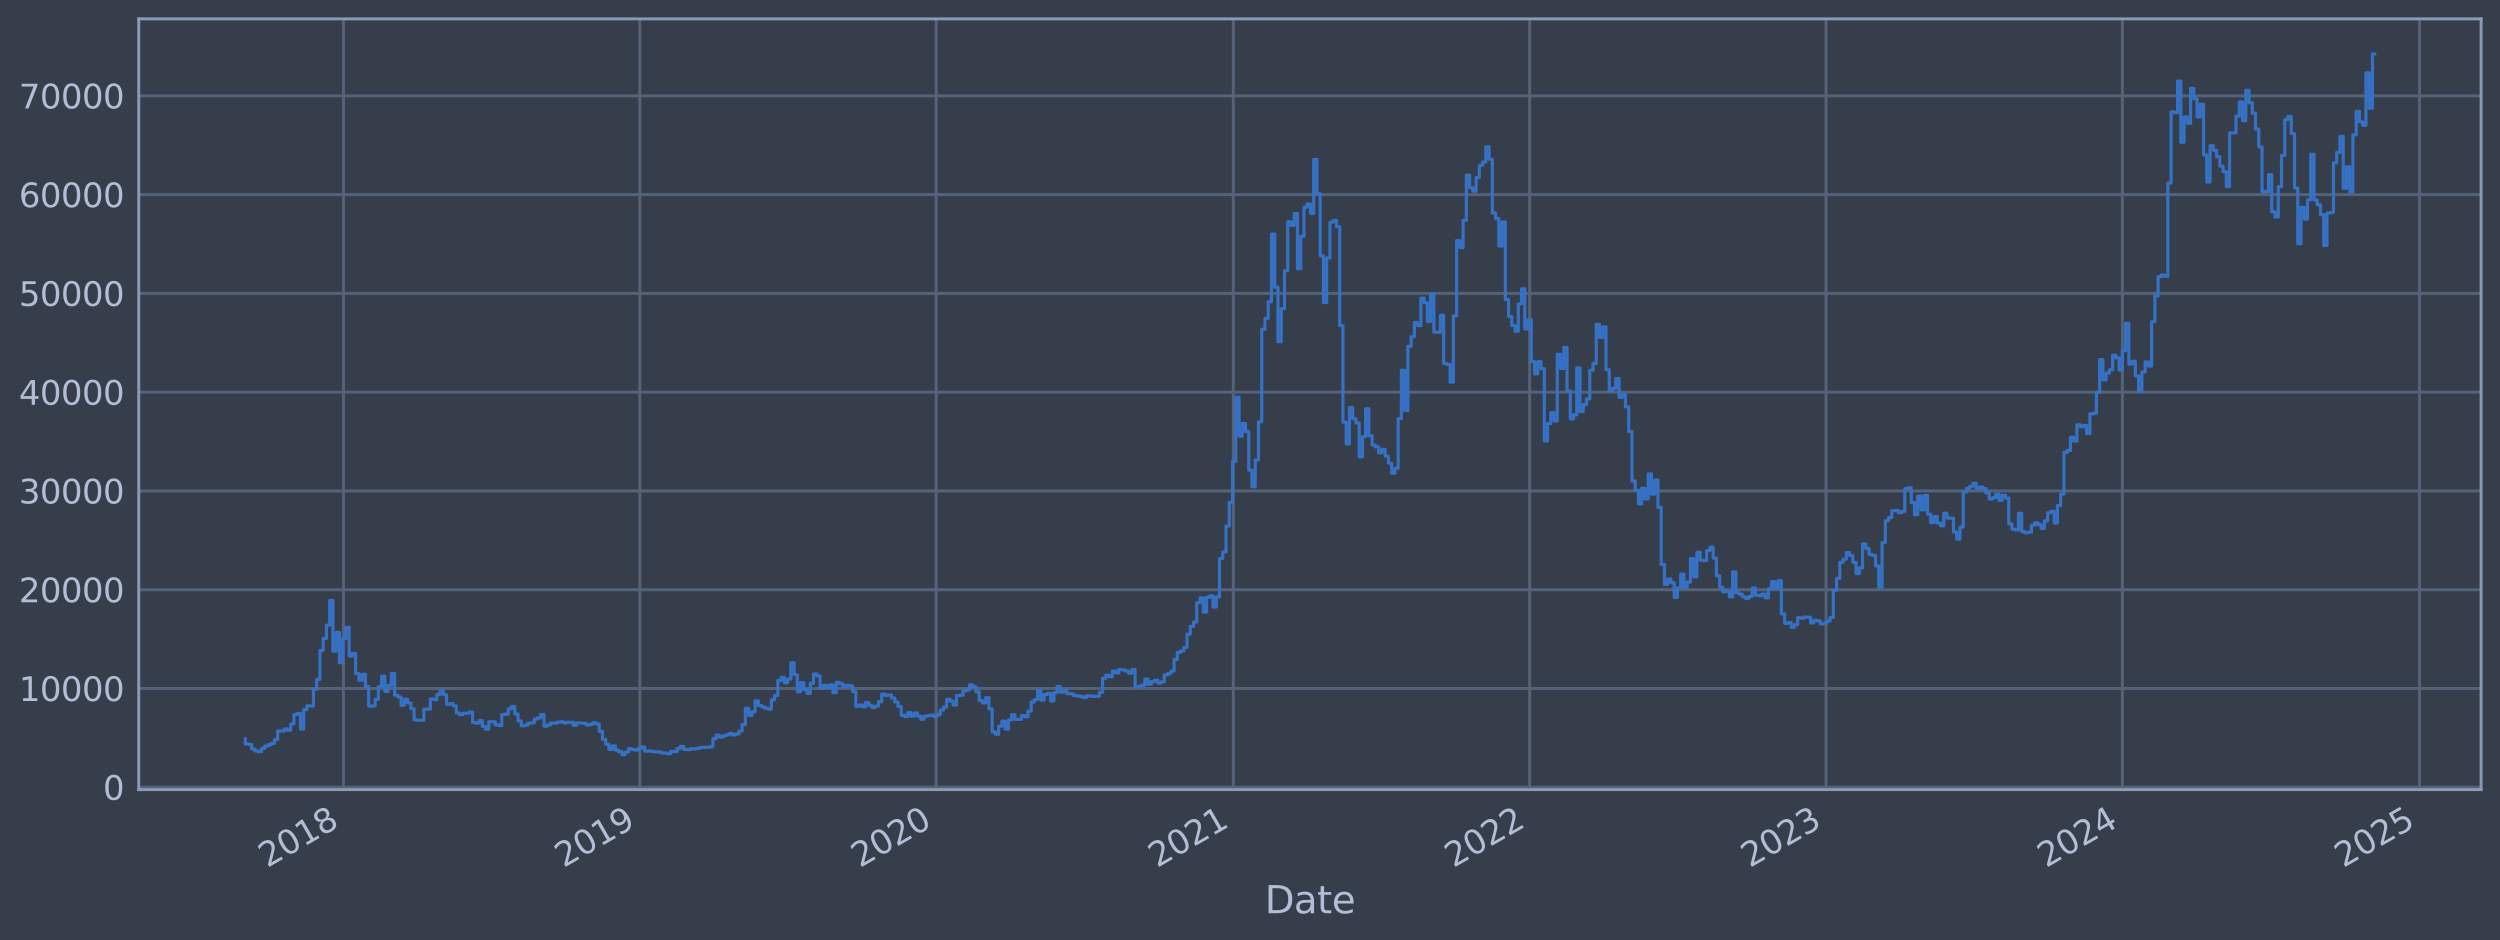 <?xml version="1.0" encoding="utf-8" standalone="no"?>
<!DOCTYPE svg PUBLIC "-//W3C//DTD SVG 1.1//EN"
  "http://www.w3.org/Graphics/SVG/1.1/DTD/svg11.dtd">
<svg xmlns:xlink="http://www.w3.org/1999/xlink" width="952.884pt" height="358.291pt" viewBox="0 0 952.884 358.291" xmlns="http://www.w3.org/2000/svg" version="1.1">
 <defs>
  <style type="text/css">*{stroke-linejoin: round; stroke-linecap: butt}</style>
 </defs>
 <g id="figure_1">
  <g id="patch_1">
   <path d="M 0 358.291 
L 952.884 358.291 
L 952.884 0 
L 0 0 
z
" style="fill: #373e4b"/>
  </g>
  <g id="axes_1">
   <g id="patch_2">
    <path d="M 52.884 300.96 
L 945.684 300.96 
L 945.684 7.2 
L 52.884 7.2 
z
" style="fill: #373e4b"/>
   </g>
   <g id="matplotlib.axis_1">
    <g id="xtick_1">
     <g id="line2d_1">
      <path d="M 130.911 300.96 
L 130.911 7.2 
" clip-path="url(#pa4292ff1cd)" style="fill: none; stroke: #546379; stroke-width: 1.12; stroke-linecap: square"/>
     </g>
     <g id="line2d_2"/>
     <g id="text_1">
      <!-- 2018 -->
      <g style="fill: #b1bed6" transform="translate(101.83 330.885) rotate(-30) scale(0.126 -0.126)">
       <defs>
        <path id="DejaVuSans-32" d="M 1228 531 
L 3431 531 
L 3431 0 
L 469 0 
L 469 531 
Q 828 903 1448 1529 
Q 2069 2156 2228 2338 
Q 2531 2678 2651 2914 
Q 2772 3150 2772 3378 
Q 2772 3750 2511 3984 
Q 2250 4219 1831 4219 
Q 1534 4219 1204 4116 
Q 875 4013 500 3803 
L 500 4441 
Q 881 4594 1212 4672 
Q 1544 4750 1819 4750 
Q 2544 4750 2975 4387 
Q 3406 4025 3406 3419 
Q 3406 3131 3298 2873 
Q 3191 2616 2906 2266 
Q 2828 2175 2409 1742 
Q 1991 1309 1228 531 
z
" transform="scale(0.016)"/>
        <path id="DejaVuSans-30" d="M 2034 4250 
Q 1547 4250 1301 3770 
Q 1056 3291 1056 2328 
Q 1056 1369 1301 889 
Q 1547 409 2034 409 
Q 2525 409 2770 889 
Q 3016 1369 3016 2328 
Q 3016 3291 2770 3770 
Q 2525 4250 2034 4250 
z
M 2034 4750 
Q 2819 4750 3233 4129 
Q 3647 3509 3647 2328 
Q 3647 1150 3233 529 
Q 2819 -91 2034 -91 
Q 1250 -91 836 529 
Q 422 1150 422 2328 
Q 422 3509 836 4129 
Q 1250 4750 2034 4750 
z
" transform="scale(0.016)"/>
        <path id="DejaVuSans-31" d="M 794 531 
L 1825 531 
L 1825 4091 
L 703 3866 
L 703 4441 
L 1819 4666 
L 2450 4666 
L 2450 531 
L 3481 531 
L 3481 0 
L 794 0 
L 794 531 
z
" transform="scale(0.016)"/>
        <path id="DejaVuSans-38" d="M 2034 2216 
Q 1584 2216 1326 1975 
Q 1069 1734 1069 1313 
Q 1069 891 1326 650 
Q 1584 409 2034 409 
Q 2484 409 2743 651 
Q 3003 894 3003 1313 
Q 3003 1734 2745 1975 
Q 2488 2216 2034 2216 
z
M 1403 2484 
Q 997 2584 770 2862 
Q 544 3141 544 3541 
Q 544 4100 942 4425 
Q 1341 4750 2034 4750 
Q 2731 4750 3128 4425 
Q 3525 4100 3525 3541 
Q 3525 3141 3298 2862 
Q 3072 2584 2669 2484 
Q 3125 2378 3379 2068 
Q 3634 1759 3634 1313 
Q 3634 634 3220 271 
Q 2806 -91 2034 -91 
Q 1263 -91 848 271 
Q 434 634 434 1313 
Q 434 1759 690 2068 
Q 947 2378 1403 2484 
z
M 1172 3481 
Q 1172 3119 1398 2916 
Q 1625 2713 2034 2713 
Q 2441 2713 2670 2916 
Q 2900 3119 2900 3481 
Q 2900 3844 2670 4047 
Q 2441 4250 2034 4250 
Q 1625 4250 1398 4047 
Q 1172 3844 1172 3481 
z
" transform="scale(0.016)"/>
       </defs>
       <use xlink:href="#DejaVuSans-32"/>
       <use xlink:href="#DejaVuSans-30" x="63.623"/>
       <use xlink:href="#DejaVuSans-31" x="127.246"/>
       <use xlink:href="#DejaVuSans-38" x="190.869"/>
      </g>
     </g>
    </g>
    <g id="xtick_2">
     <g id="line2d_3">
      <path d="M 243.866 300.96 
L 243.866 7.2 
" clip-path="url(#pa4292ff1cd)" style="fill: none; stroke: #546379; stroke-width: 1.12; stroke-linecap: square"/>
     </g>
     <g id="line2d_4"/>
     <g id="text_2">
      <!-- 2019 -->
      <g style="fill: #b1bed6" transform="translate(214.785 330.885) rotate(-30) scale(0.126 -0.126)">
       <defs>
        <path id="DejaVuSans-39" d="M 703 97 
L 703 672 
Q 941 559 1184 500 
Q 1428 441 1663 441 
Q 2288 441 2617 861 
Q 2947 1281 2994 2138 
Q 2813 1869 2534 1725 
Q 2256 1581 1919 1581 
Q 1219 1581 811 2004 
Q 403 2428 403 3163 
Q 403 3881 828 4315 
Q 1253 4750 1959 4750 
Q 2769 4750 3195 4129 
Q 3622 3509 3622 2328 
Q 3622 1225 3098 567 
Q 2575 -91 1691 -91 
Q 1453 -91 1209 -44 
Q 966 3 703 97 
z
M 1959 2075 
Q 2384 2075 2632 2365 
Q 2881 2656 2881 3163 
Q 2881 3666 2632 3958 
Q 2384 4250 1959 4250 
Q 1534 4250 1286 3958 
Q 1038 3666 1038 3163 
Q 1038 2656 1286 2365 
Q 1534 2075 1959 2075 
z
" transform="scale(0.016)"/>
       </defs>
       <use xlink:href="#DejaVuSans-32"/>
       <use xlink:href="#DejaVuSans-30" x="63.623"/>
       <use xlink:href="#DejaVuSans-31" x="127.246"/>
       <use xlink:href="#DejaVuSans-39" x="190.869"/>
      </g>
     </g>
    </g>
    <g id="xtick_3">
     <g id="line2d_5">
      <path d="M 356.821 300.96 
L 356.821 7.2 
" clip-path="url(#pa4292ff1cd)" style="fill: none; stroke: #546379; stroke-width: 1.12; stroke-linecap: square"/>
     </g>
     <g id="line2d_6"/>
     <g id="text_3">
      <!-- 2020 -->
      <g style="fill: #b1bed6" transform="translate(327.74 330.885) rotate(-30) scale(0.126 -0.126)">
       <use xlink:href="#DejaVuSans-32"/>
       <use xlink:href="#DejaVuSans-30" x="63.623"/>
       <use xlink:href="#DejaVuSans-32" x="127.246"/>
       <use xlink:href="#DejaVuSans-30" x="190.869"/>
      </g>
     </g>
    </g>
    <g id="xtick_4">
     <g id="line2d_7">
      <path d="M 470.085 300.96 
L 470.085 7.2 
" clip-path="url(#pa4292ff1cd)" style="fill: none; stroke: #546379; stroke-width: 1.12; stroke-linecap: square"/>
     </g>
     <g id="line2d_8"/>
     <g id="text_4">
      <!-- 2021 -->
      <g style="fill: #b1bed6" transform="translate(441.004 330.885) rotate(-30) scale(0.126 -0.126)">
       <use xlink:href="#DejaVuSans-32"/>
       <use xlink:href="#DejaVuSans-30" x="63.623"/>
       <use xlink:href="#DejaVuSans-32" x="127.246"/>
       <use xlink:href="#DejaVuSans-31" x="190.869"/>
      </g>
     </g>
    </g>
    <g id="xtick_5">
     <g id="line2d_9">
      <path d="M 583.04 300.96 
L 583.04 7.2 
" clip-path="url(#pa4292ff1cd)" style="fill: none; stroke: #546379; stroke-width: 1.12; stroke-linecap: square"/>
     </g>
     <g id="line2d_10"/>
     <g id="text_5">
      <!-- 2022 -->
      <g style="fill: #b1bed6" transform="translate(553.959 330.885) rotate(-30) scale(0.126 -0.126)">
       <use xlink:href="#DejaVuSans-32"/>
       <use xlink:href="#DejaVuSans-30" x="63.623"/>
       <use xlink:href="#DejaVuSans-32" x="127.246"/>
       <use xlink:href="#DejaVuSans-32" x="190.869"/>
      </g>
     </g>
    </g>
    <g id="xtick_6">
     <g id="line2d_11">
      <path d="M 695.995 300.96 
L 695.995 7.2 
" clip-path="url(#pa4292ff1cd)" style="fill: none; stroke: #546379; stroke-width: 1.12; stroke-linecap: square"/>
     </g>
     <g id="line2d_12"/>
     <g id="text_6">
      <!-- 2023 -->
      <g style="fill: #b1bed6" transform="translate(666.914 330.885) rotate(-30) scale(0.126 -0.126)">
       <defs>
        <path id="DejaVuSans-33" d="M 2597 2516 
Q 3050 2419 3304 2112 
Q 3559 1806 3559 1356 
Q 3559 666 3084 287 
Q 2609 -91 1734 -91 
Q 1441 -91 1130 -33 
Q 819 25 488 141 
L 488 750 
Q 750 597 1062 519 
Q 1375 441 1716 441 
Q 2309 441 2620 675 
Q 2931 909 2931 1356 
Q 2931 1769 2642 2001 
Q 2353 2234 1838 2234 
L 1294 2234 
L 1294 2753 
L 1863 2753 
Q 2328 2753 2575 2939 
Q 2822 3125 2822 3475 
Q 2822 3834 2567 4026 
Q 2313 4219 1838 4219 
Q 1578 4219 1281 4162 
Q 984 4106 628 3988 
L 628 4550 
Q 988 4650 1302 4700 
Q 1616 4750 1894 4750 
Q 2613 4750 3031 4423 
Q 3450 4097 3450 3541 
Q 3450 3153 3228 2886 
Q 3006 2619 2597 2516 
z
" transform="scale(0.016)"/>
       </defs>
       <use xlink:href="#DejaVuSans-32"/>
       <use xlink:href="#DejaVuSans-30" x="63.623"/>
       <use xlink:href="#DejaVuSans-32" x="127.246"/>
       <use xlink:href="#DejaVuSans-33" x="190.869"/>
      </g>
     </g>
    </g>
    <g id="xtick_7">
     <g id="line2d_13">
      <path d="M 808.95 300.96 
L 808.95 7.2 
" clip-path="url(#pa4292ff1cd)" style="fill: none; stroke: #546379; stroke-width: 1.12; stroke-linecap: square"/>
     </g>
     <g id="line2d_14"/>
     <g id="text_7">
      <!-- 2024 -->
      <g style="fill: #b1bed6" transform="translate(779.869 330.885) rotate(-30) scale(0.126 -0.126)">
       <defs>
        <path id="DejaVuSans-34" d="M 2419 4116 
L 825 1625 
L 2419 1625 
L 2419 4116 
z
M 2253 4666 
L 3047 4666 
L 3047 1625 
L 3713 1625 
L 3713 1100 
L 3047 1100 
L 3047 0 
L 2419 0 
L 2419 1100 
L 313 1100 
L 313 1709 
L 2253 4666 
z
" transform="scale(0.016)"/>
       </defs>
       <use xlink:href="#DejaVuSans-32"/>
       <use xlink:href="#DejaVuSans-30" x="63.623"/>
       <use xlink:href="#DejaVuSans-32" x="127.246"/>
       <use xlink:href="#DejaVuSans-34" x="190.869"/>
      </g>
     </g>
    </g>
    <g id="xtick_8">
     <g id="line2d_15">
      <path d="M 922.215 300.96 
L 922.215 7.2 
" clip-path="url(#pa4292ff1cd)" style="fill: none; stroke: #546379; stroke-width: 1.12; stroke-linecap: square"/>
     </g>
     <g id="line2d_16"/>
     <g id="text_8">
      <!-- 2025 -->
      <g style="fill: #b1bed6" transform="translate(893.134 330.885) rotate(-30) scale(0.126 -0.126)">
       <defs>
        <path id="DejaVuSans-35" d="M 691 4666 
L 3169 4666 
L 3169 4134 
L 1269 4134 
L 1269 2991 
Q 1406 3038 1543 3061 
Q 1681 3084 1819 3084 
Q 2600 3084 3056 2656 
Q 3513 2228 3513 1497 
Q 3513 744 3044 326 
Q 2575 -91 1722 -91 
Q 1428 -91 1123 -41 
Q 819 9 494 109 
L 494 744 
Q 775 591 1075 516 
Q 1375 441 1709 441 
Q 2250 441 2565 725 
Q 2881 1009 2881 1497 
Q 2881 1984 2565 2268 
Q 2250 2553 1709 2553 
Q 1456 2553 1204 2497 
Q 953 2441 691 2322 
L 691 4666 
z
" transform="scale(0.016)"/>
       </defs>
       <use xlink:href="#DejaVuSans-32"/>
       <use xlink:href="#DejaVuSans-30" x="63.623"/>
       <use xlink:href="#DejaVuSans-32" x="127.246"/>
       <use xlink:href="#DejaVuSans-35" x="190.869"/>
      </g>
     </g>
    </g>
    <g id="text_9">
     <!-- Date -->
     <g style="fill: #b1bed6" transform="translate(482.075 348.096) scale(0.144 -0.144)">
      <defs>
       <path id="DejaVuSans-44" d="M 1259 4147 
L 1259 519 
L 2022 519 
Q 2988 519 3436 956 
Q 3884 1394 3884 2338 
Q 3884 3275 3436 3711 
Q 2988 4147 2022 4147 
L 1259 4147 
z
M 628 4666 
L 1925 4666 
Q 3281 4666 3915 4102 
Q 4550 3538 4550 2338 
Q 4550 1131 3912 565 
Q 3275 0 1925 0 
L 628 0 
L 628 4666 
z
" transform="scale(0.016)"/>
       <path id="DejaVuSans-61" d="M 2194 1759 
Q 1497 1759 1228 1600 
Q 959 1441 959 1056 
Q 959 750 1161 570 
Q 1363 391 1709 391 
Q 2188 391 2477 730 
Q 2766 1069 2766 1631 
L 2766 1759 
L 2194 1759 
z
M 3341 1997 
L 3341 0 
L 2766 0 
L 2766 531 
Q 2569 213 2275 61 
Q 1981 -91 1556 -91 
Q 1019 -91 701 211 
Q 384 513 384 1019 
Q 384 1609 779 1909 
Q 1175 2209 1959 2209 
L 2766 2209 
L 2766 2266 
Q 2766 2663 2505 2880 
Q 2244 3097 1772 3097 
Q 1472 3097 1187 3025 
Q 903 2953 641 2809 
L 641 3341 
Q 956 3463 1253 3523 
Q 1550 3584 1831 3584 
Q 2591 3584 2966 3190 
Q 3341 2797 3341 1997 
z
" transform="scale(0.016)"/>
       <path id="DejaVuSans-74" d="M 1172 4494 
L 1172 3500 
L 2356 3500 
L 2356 3053 
L 1172 3053 
L 1172 1153 
Q 1172 725 1289 603 
Q 1406 481 1766 481 
L 2356 481 
L 2356 0 
L 1766 0 
Q 1100 0 847 248 
Q 594 497 594 1153 
L 594 3053 
L 172 3053 
L 172 3500 
L 594 3500 
L 594 4494 
L 1172 4494 
z
" transform="scale(0.016)"/>
       <path id="DejaVuSans-65" d="M 3597 1894 
L 3597 1613 
L 953 1613 
Q 991 1019 1311 708 
Q 1631 397 2203 397 
Q 2534 397 2845 478 
Q 3156 559 3463 722 
L 3463 178 
Q 3153 47 2828 -22 
Q 2503 -91 2169 -91 
Q 1331 -91 842 396 
Q 353 884 353 1716 
Q 353 2575 817 3079 
Q 1281 3584 2069 3584 
Q 2775 3584 3186 3129 
Q 3597 2675 3597 1894 
z
M 3022 2063 
Q 3016 2534 2758 2815 
Q 2500 3097 2075 3097 
Q 1594 3097 1305 2825 
Q 1016 2553 972 2059 
L 3022 2063 
z
" transform="scale(0.016)"/>
      </defs>
      <use xlink:href="#DejaVuSans-44"/>
      <use xlink:href="#DejaVuSans-61" x="77.002"/>
      <use xlink:href="#DejaVuSans-74" x="138.281"/>
      <use xlink:href="#DejaVuSans-65" x="177.49"/>
     </g>
    </g>
   </g>
   <g id="matplotlib.axis_2">
    <g id="ytick_1">
     <g id="line2d_17">
      <path d="M 52.884 300.061 
L 945.684 300.061 
" clip-path="url(#pa4292ff1cd)" style="fill: none; stroke: #546379; stroke-width: 1.12; stroke-linecap: square"/>
     </g>
     <g id="line2d_18"/>
     <g id="text_10">
      <!-- 0 -->
      <g style="fill: #b1bed6" transform="translate(39.267 304.848) scale(0.126 -0.126)">
       <use xlink:href="#DejaVuSans-30"/>
      </g>
     </g>
    </g>
    <g id="ytick_2">
     <g id="line2d_19">
      <path d="M 52.884 262.414 
L 945.684 262.414 
" clip-path="url(#pa4292ff1cd)" style="fill: none; stroke: #546379; stroke-width: 1.12; stroke-linecap: square"/>
     </g>
     <g id="line2d_20"/>
     <g id="text_11">
      <!-- 10000 -->
      <g style="fill: #b1bed6" transform="translate(7.2 267.201) scale(0.126 -0.126)">
       <use xlink:href="#DejaVuSans-31"/>
       <use xlink:href="#DejaVuSans-30" x="63.623"/>
       <use xlink:href="#DejaVuSans-30" x="127.246"/>
       <use xlink:href="#DejaVuSans-30" x="190.869"/>
       <use xlink:href="#DejaVuSans-30" x="254.492"/>
      </g>
     </g>
    </g>
    <g id="ytick_3">
     <g id="line2d_21">
      <path d="M 52.884 224.767 
L 945.684 224.767 
" clip-path="url(#pa4292ff1cd)" style="fill: none; stroke: #546379; stroke-width: 1.12; stroke-linecap: square"/>
     </g>
     <g id="line2d_22"/>
     <g id="text_12">
      <!-- 20000 -->
      <g style="fill: #b1bed6" transform="translate(7.2 229.554) scale(0.126 -0.126)">
       <use xlink:href="#DejaVuSans-32"/>
       <use xlink:href="#DejaVuSans-30" x="63.623"/>
       <use xlink:href="#DejaVuSans-30" x="127.246"/>
       <use xlink:href="#DejaVuSans-30" x="190.869"/>
       <use xlink:href="#DejaVuSans-30" x="254.492"/>
      </g>
     </g>
    </g>
    <g id="ytick_4">
     <g id="line2d_23">
      <path d="M 52.884 187.12 
L 945.684 187.12 
" clip-path="url(#pa4292ff1cd)" style="fill: none; stroke: #546379; stroke-width: 1.12; stroke-linecap: square"/>
     </g>
     <g id="line2d_24"/>
     <g id="text_13">
      <!-- 30000 -->
      <g style="fill: #b1bed6" transform="translate(7.2 191.907) scale(0.126 -0.126)">
       <use xlink:href="#DejaVuSans-33"/>
       <use xlink:href="#DejaVuSans-30" x="63.623"/>
       <use xlink:href="#DejaVuSans-30" x="127.246"/>
       <use xlink:href="#DejaVuSans-30" x="190.869"/>
       <use xlink:href="#DejaVuSans-30" x="254.492"/>
      </g>
     </g>
    </g>
    <g id="ytick_5">
     <g id="line2d_25">
      <path d="M 52.884 149.472 
L 945.684 149.472 
" clip-path="url(#pa4292ff1cd)" style="fill: none; stroke: #546379; stroke-width: 1.12; stroke-linecap: square"/>
     </g>
     <g id="line2d_26"/>
     <g id="text_14">
      <!-- 40000 -->
      <g style="fill: #b1bed6" transform="translate(7.2 154.259) scale(0.126 -0.126)">
       <use xlink:href="#DejaVuSans-34"/>
       <use xlink:href="#DejaVuSans-30" x="63.623"/>
       <use xlink:href="#DejaVuSans-30" x="127.246"/>
       <use xlink:href="#DejaVuSans-30" x="190.869"/>
       <use xlink:href="#DejaVuSans-30" x="254.492"/>
      </g>
     </g>
    </g>
    <g id="ytick_6">
     <g id="line2d_27">
      <path d="M 52.884 111.825 
L 945.684 111.825 
" clip-path="url(#pa4292ff1cd)" style="fill: none; stroke: #546379; stroke-width: 1.12; stroke-linecap: square"/>
     </g>
     <g id="line2d_28"/>
     <g id="text_15">
      <!-- 50000 -->
      <g style="fill: #b1bed6" transform="translate(7.2 116.612) scale(0.126 -0.126)">
       <use xlink:href="#DejaVuSans-35"/>
       <use xlink:href="#DejaVuSans-30" x="63.623"/>
       <use xlink:href="#DejaVuSans-30" x="127.246"/>
       <use xlink:href="#DejaVuSans-30" x="190.869"/>
       <use xlink:href="#DejaVuSans-30" x="254.492"/>
      </g>
     </g>
    </g>
    <g id="ytick_7">
     <g id="line2d_29">
      <path d="M 52.884 74.178 
L 945.684 74.178 
" clip-path="url(#pa4292ff1cd)" style="fill: none; stroke: #546379; stroke-width: 1.12; stroke-linecap: square"/>
     </g>
     <g id="line2d_30"/>
     <g id="text_16">
      <!-- 60000 -->
      <g style="fill: #b1bed6" transform="translate(7.2 78.965) scale(0.126 -0.126)">
       <defs>
        <path id="DejaVuSans-36" d="M 2113 2584 
Q 1688 2584 1439 2293 
Q 1191 2003 1191 1497 
Q 1191 994 1439 701 
Q 1688 409 2113 409 
Q 2538 409 2786 701 
Q 3034 994 3034 1497 
Q 3034 2003 2786 2293 
Q 2538 2584 2113 2584 
z
M 3366 4563 
L 3366 3988 
Q 3128 4100 2886 4159 
Q 2644 4219 2406 4219 
Q 1781 4219 1451 3797 
Q 1122 3375 1075 2522 
Q 1259 2794 1537 2939 
Q 1816 3084 2150 3084 
Q 2853 3084 3261 2657 
Q 3669 2231 3669 1497 
Q 3669 778 3244 343 
Q 2819 -91 2113 -91 
Q 1303 -91 875 529 
Q 447 1150 447 2328 
Q 447 3434 972 4092 
Q 1497 4750 2381 4750 
Q 2619 4750 2861 4703 
Q 3103 4656 3366 4563 
z
" transform="scale(0.016)"/>
       </defs>
       <use xlink:href="#DejaVuSans-36"/>
       <use xlink:href="#DejaVuSans-30" x="63.623"/>
       <use xlink:href="#DejaVuSans-30" x="127.246"/>
       <use xlink:href="#DejaVuSans-30" x="190.869"/>
       <use xlink:href="#DejaVuSans-30" x="254.492"/>
      </g>
     </g>
    </g>
    <g id="ytick_8">
     <g id="line2d_31">
      <path d="M 52.884 36.531 
L 945.684 36.531 
" clip-path="url(#pa4292ff1cd)" style="fill: none; stroke: #546379; stroke-width: 1.12; stroke-linecap: square"/>
     </g>
     <g id="line2d_32"/>
     <g id="text_17">
      <!-- 70000 -->
      <g style="fill: #b1bed6" transform="translate(7.2 41.318) scale(0.126 -0.126)">
       <defs>
        <path id="DejaVuSans-37" d="M 525 4666 
L 3525 4666 
L 3525 4397 
L 1831 0 
L 1172 0 
L 2766 4134 
L 525 4134 
L 525 4666 
z
" transform="scale(0.016)"/>
       </defs>
       <use xlink:href="#DejaVuSans-37"/>
       <use xlink:href="#DejaVuSans-30" x="63.623"/>
       <use xlink:href="#DejaVuSans-30" x="127.246"/>
       <use xlink:href="#DejaVuSans-30" x="190.869"/>
       <use xlink:href="#DejaVuSans-30" x="254.492"/>
      </g>
     </g>
    </g>
   </g>
   <g id="line2d_33">
    <path d="M 93.466 281.583 
L 93.466 283.553 
L 94.703 283.553 
L 94.703 283.757 
L 95.941 283.757 
L 95.941 285.51 
L 97.179 285.51 
L 97.179 286.213 
L 98.417 286.213 
L 98.417 286.505 
L 99.655 286.505 
L 99.655 285.259 
L 100.893 285.259 
L 100.893 284.384 
L 102.131 284.384 
L 102.131 283.842 
L 103.368 283.842 
L 103.368 283.348 
L 104.606 283.348 
L 104.606 281.907 
L 105.844 281.907 
L 105.844 278.634 
L 108.32 278.613 
L 108.32 277.847 
L 109.558 277.847 
L 109.558 278.339 
L 110.796 278.339 
L 110.796 275.907 
L 112.034 275.907 
L 112.034 272.33 
L 113.271 272.33 
L 113.271 271.945 
L 114.509 271.945 
L 114.509 277.887 
L 115.747 277.887 
L 115.747 270.438 
L 116.985 270.438 
L 116.985 269.029 
L 118.223 269.029 
L 118.223 269.143 
L 119.461 269.143 
L 119.461 262.719 
L 120.699 262.719 
L 120.699 258.977 
L 121.936 258.977 
L 121.936 247.943 
L 123.174 247.943 
L 123.174 243.331 
L 124.412 243.331 
L 124.412 238.289 
L 125.65 238.289 
L 125.65 228.864 
L 126.888 228.864 
L 126.888 248.196 
L 128.126 248.196 
L 128.126 241.038 
L 129.364 241.038 
L 129.364 252.579 
L 130.601 252.579 
L 130.601 243.443 
L 131.839 243.443 
L 131.839 239.1 
L 133.077 239.1 
L 133.077 250.045 
L 134.315 250.045 
L 134.315 249.034 
L 135.553 249.034 
L 135.553 256.743 
L 136.791 256.743 
L 136.791 259.284 
L 138.029 259.284 
L 138.029 257.025 
L 139.266 257.025 
L 139.266 261.646 
L 140.504 261.646 
L 140.504 269.183 
L 141.742 269.183 
L 141.742 269.021 
L 142.98 269.021 
L 142.98 266.571 
L 144.218 266.571 
L 144.218 261.742 
L 145.456 261.742 
L 145.456 257.723 
L 146.694 257.723 
L 146.694 263.544 
L 147.932 263.544 
L 147.932 261.164 
L 149.169 261.164 
L 149.169 256.704 
L 150.407 256.704 
L 150.407 264.957 
L 151.645 264.957 
L 151.645 265.689 
L 152.883 265.689 
L 152.883 268.822 
L 154.121 268.822 
L 154.121 266.518 
L 155.359 266.518 
L 155.359 267.934 
L 156.597 267.934 
L 156.597 270.13 
L 157.834 270.13 
L 157.834 274.358 
L 159.072 274.358 
L 159.072 274.511 
L 161.548 274.52 
L 161.548 270.338 
L 164.024 270.293 
L 164.024 266.44 
L 165.262 266.44 
L 165.262 266.668 
L 166.499 266.668 
L 166.499 264.679 
L 167.737 264.679 
L 167.737 263.343 
L 168.975 263.343 
L 168.975 264.789 
L 170.213 264.789 
L 170.213 268.45 
L 171.451 268.45 
L 171.451 268.17 
L 172.689 268.17 
L 172.689 269.032 
L 173.927 269.032 
L 173.927 271.781 
L 175.165 271.781 
L 175.165 272.411 
L 176.402 272.411 
L 176.402 271.865 
L 178.878 271.843 
L 178.878 271.391 
L 180.116 271.391 
L 180.116 275.391 
L 181.354 275.391 
L 181.354 275.633 
L 182.592 275.633 
L 182.592 274.609 
L 183.83 274.609 
L 183.83 276.882 
L 185.067 276.882 
L 185.067 277.932 
L 186.305 277.932 
L 186.305 275.115 
L 188.781 275.107 
L 188.781 276.233 
L 190.019 276.233 
L 190.019 276.536 
L 191.257 276.536 
L 191.257 272.311 
L 192.495 272.311 
L 192.495 272.177 
L 193.732 272.177 
L 193.732 270.17 
L 194.97 270.17 
L 194.97 269.298 
L 196.208 269.298 
L 196.208 272.147 
L 197.446 272.147 
L 197.446 274.769 
L 198.684 274.769 
L 198.684 276.615 
L 199.922 276.615 
L 199.922 276.454 
L 201.16 276.454 
L 201.16 275.641 
L 202.397 275.641 
L 202.397 275.493 
L 203.635 275.493 
L 203.635 274.08 
L 204.873 274.08 
L 204.873 273.638 
L 206.111 273.638 
L 206.111 272.356 
L 207.349 272.356 
L 207.349 276.78 
L 208.587 276.78 
L 208.587 276.246 
L 209.825 276.246 
L 209.825 275.601 
L 212.3 275.606 
L 212.3 275.277 
L 213.538 275.277 
L 213.538 275.106 
L 214.776 275.106 
L 214.776 275.51 
L 216.014 275.51 
L 216.014 275.314 
L 218.49 275.285 
L 218.49 276.475 
L 219.728 276.475 
L 219.728 275.555 
L 222.203 275.614 
L 222.203 275.695 
L 223.441 275.695 
L 223.441 276.338 
L 224.679 276.338 
L 224.679 276.113 
L 225.917 276.113 
L 225.917 275.452 
L 227.155 275.452 
L 227.155 275.935 
L 228.393 275.935 
L 228.393 278.758 
L 229.63 278.758 
L 229.63 281.807 
L 230.868 281.807 
L 230.868 283.674 
L 232.106 283.674 
L 232.106 285.648 
L 233.344 285.648 
L 233.344 284.294 
L 234.582 284.294 
L 234.582 285.963 
L 235.82 285.963 
L 235.82 286.552 
L 237.058 286.552 
L 237.058 287.607 
L 238.296 287.607 
L 238.296 286.672 
L 239.533 286.672 
L 239.533 285.38 
L 240.771 285.38 
L 240.771 285.674 
L 242.009 285.674 
L 242.009 285.867 
L 243.247 285.867 
L 243.247 285.261 
L 244.485 285.261 
L 244.485 284.732 
L 245.723 284.732 
L 245.723 286.334 
L 246.961 286.334 
L 246.961 286.198 
L 248.198 286.198 
L 248.198 286.412 
L 249.436 286.412 
L 249.436 286.556 
L 251.912 286.598 
L 251.912 286.998 
L 254.388 287.05 
L 254.388 287.281 
L 255.626 287.281 
L 255.626 286.397 
L 258.101 286.478 
L 258.101 285.279 
L 259.339 285.279 
L 259.339 284.477 
L 260.577 284.477 
L 260.577 285.63 
L 263.053 285.701 
L 263.053 285.429 
L 265.529 285.45 
L 265.529 285.242 
L 266.766 285.242 
L 266.766 284.893 
L 270.48 284.82 
L 270.48 284.573 
L 271.718 284.573 
L 271.718 281.572 
L 272.956 281.572 
L 272.956 280.226 
L 274.194 280.226 
L 274.194 280.964 
L 275.431 280.964 
L 275.431 280.497 
L 276.669 280.497 
L 276.669 280.073 
L 277.907 280.073 
L 277.907 279.603 
L 279.145 279.603 
L 279.145 280.104 
L 280.383 280.104 
L 280.383 279.769 
L 281.621 279.769 
L 281.621 278.661 
L 282.859 278.661 
L 282.859 276.163 
L 284.096 276.163 
L 284.096 269.971 
L 285.334 269.971 
L 285.334 272.71 
L 286.572 272.71 
L 286.572 271.352 
L 287.81 271.352 
L 287.81 267.141 
L 289.048 267.141 
L 289.048 268.918 
L 290.286 268.918 
L 290.286 269.436 
L 291.524 269.436 
L 291.524 269.95 
L 292.761 269.95 
L 292.761 270.254 
L 293.999 270.254 
L 293.999 266.708 
L 295.237 266.708 
L 295.237 265.118 
L 296.475 265.118 
L 296.475 259.348 
L 297.713 259.348 
L 297.713 258.149 
L 298.951 258.149 
L 298.951 260.235 
L 300.189 260.235 
L 300.189 258.818 
L 301.427 258.818 
L 301.427 252.676 
L 302.664 252.676 
L 302.664 257.185 
L 303.902 257.185 
L 303.902 263.64 
L 305.14 263.64 
L 305.14 260.203 
L 306.378 260.203 
L 306.378 262.884 
L 307.616 262.884 
L 307.616 264.292 
L 308.854 264.292 
L 308.854 260.421 
L 310.092 260.421 
L 310.092 256.896 
L 311.329 256.896 
L 311.329 257.587 
L 312.567 257.587 
L 312.567 262.35 
L 313.805 262.35 
L 313.805 261.218 
L 315.043 261.218 
L 315.043 261.993 
L 316.281 261.993 
L 316.281 261.058 
L 317.519 261.058 
L 317.519 264.003 
L 318.757 264.003 
L 318.757 260.075 
L 319.994 260.075 
L 319.994 260.58 
L 321.232 260.58 
L 321.232 261.814 
L 322.47 261.814 
L 322.47 261.245 
L 323.708 261.245 
L 323.708 261.376 
L 324.946 261.376 
L 324.946 263.606 
L 326.184 263.606 
L 326.184 269.214 
L 327.422 269.214 
L 327.422 268.728 
L 328.66 268.728 
L 328.66 269.388 
L 329.897 269.388 
L 329.897 267.73 
L 331.135 267.73 
L 331.135 268.875 
L 332.373 268.875 
L 332.373 269.655 
L 333.611 269.655 
L 333.611 269.106 
L 334.849 269.106 
L 334.849 267.433 
L 336.087 267.433 
L 336.087 264.547 
L 337.325 264.547 
L 337.325 265.045 
L 338.562 265.045 
L 338.562 264.886 
L 339.8 264.886 
L 339.8 266.039 
L 341.038 266.039 
L 341.038 267.563 
L 342.276 267.563 
L 342.276 269.281 
L 343.514 269.281 
L 343.514 272.63 
L 344.752 272.63 
L 344.752 273.092 
L 345.99 273.092 
L 345.99 271.609 
L 347.227 271.609 
L 347.227 272.982 
L 348.465 272.982 
L 348.465 271.742 
L 349.703 271.742 
L 349.703 272.996 
L 350.941 272.996 
L 350.941 274.162 
L 352.179 274.162 
L 352.179 272.992 
L 353.417 272.992 
L 353.417 272.765 
L 354.655 272.765 
L 354.655 272.575 
L 355.892 272.575 
L 355.892 273.047 
L 357.13 273.047 
L 357.13 272.385 
L 358.368 272.385 
L 358.368 270.629 
L 359.606 270.629 
L 359.606 269.547 
L 360.844 269.547 
L 360.844 266.554 
L 362.082 266.554 
L 362.082 267.224 
L 363.32 267.224 
L 363.32 268.711 
L 364.558 268.711 
L 364.558 265.125 
L 365.795 265.125 
L 365.795 264.995 
L 367.033 264.995 
L 367.033 263.334 
L 368.271 263.334 
L 368.271 262.961 
L 369.509 262.961 
L 369.509 261.027 
L 370.747 261.027 
L 370.747 261.734 
L 371.985 261.734 
L 371.985 263.658 
L 373.223 263.658 
L 373.223 266.986 
L 374.46 266.986 
L 374.46 267.933 
L 375.698 267.933 
L 375.698 265.925 
L 376.936 265.925 
L 376.936 270.2 
L 378.174 270.2 
L 378.174 278.945 
L 379.412 278.945 
L 379.412 279.891 
L 380.65 279.891 
L 380.65 276.758 
L 381.888 276.758 
L 381.888 274.844 
L 383.125 274.844 
L 383.125 277.904 
L 384.363 277.904 
L 384.363 274.427 
L 385.601 274.427 
L 385.601 272.416 
L 386.839 272.416 
L 386.839 274.186 
L 389.315 274.19 
L 389.315 272.732 
L 390.553 272.732 
L 390.553 273.215 
L 391.791 273.215 
L 391.791 271.076 
L 393.028 271.076 
L 393.028 267.576 
L 394.266 267.576 
L 394.266 266.608 
L 395.504 266.608 
L 395.504 263.085 
L 396.742 263.085 
L 396.742 266.877 
L 397.98 266.877 
L 397.98 264.727 
L 399.218 264.727 
L 399.218 264.256 
L 400.456 264.256 
L 400.456 267.193 
L 401.693 267.193 
L 401.693 264.036 
L 402.931 264.036 
L 402.931 261.645 
L 404.169 261.645 
L 404.169 263.831 
L 405.407 263.831 
L 405.407 263.261 
L 406.645 263.261 
L 406.645 264.396 
L 409.121 264.467 
L 409.121 265.107 
L 410.358 265.107 
L 410.358 265.272 
L 411.596 265.272 
L 411.596 265.481 
L 412.834 265.481 
L 412.834 265.906 
L 414.072 265.906 
L 414.072 265.214 
L 416.548 265.291 
L 416.548 265.45 
L 419.023 265.371 
L 419.023 263.871 
L 420.261 263.871 
L 420.261 258.49 
L 421.499 258.49 
L 421.499 257.355 
L 422.737 257.355 
L 422.737 257.918 
L 423.975 257.918 
L 423.975 255.76 
L 425.213 255.76 
L 425.213 256.492 
L 426.451 256.492 
L 426.451 255.208 
L 427.689 255.208 
L 427.689 255.39 
L 428.926 255.39 
L 428.926 255.773 
L 430.164 255.773 
L 430.164 256.636 
L 431.402 256.636 
L 431.402 255.174 
L 432.64 255.174 
L 432.64 261.813 
L 433.878 261.813 
L 433.878 261.556 
L 435.116 261.556 
L 435.116 261.169 
L 436.354 261.169 
L 436.354 258.861 
L 437.591 258.861 
L 437.591 260.794 
L 438.829 260.794 
L 438.829 259.806 
L 440.067 259.806 
L 440.067 259.249 
L 441.305 259.249 
L 441.305 260.337 
L 442.543 260.337 
L 442.543 259.889 
L 443.781 259.889 
L 443.781 257.232 
L 445.019 257.232 
L 445.019 256.753 
L 446.256 256.753 
L 446.256 255.795 
L 447.494 255.795 
L 447.494 251.329 
L 448.732 251.329 
L 448.732 248.667 
L 449.97 248.667 
L 449.97 248.069 
L 451.208 248.069 
L 451.208 246.77 
L 452.446 246.77 
L 452.446 241.744 
L 453.684 241.744 
L 453.684 238.713 
L 454.922 238.713 
L 454.922 237.096 
L 456.159 237.096 
L 456.159 229.708 
L 457.397 229.708 
L 457.397 227.882 
L 458.635 227.882 
L 458.635 233.304 
L 459.873 233.304 
L 459.873 227.677 
L 461.111 227.677 
L 461.111 227.11 
L 462.349 227.11 
L 462.349 231.364 
L 463.587 231.364 
L 463.587 227.49 
L 464.824 227.49 
L 464.824 212.905 
L 466.062 212.905 
L 466.062 210.367 
L 467.3 210.367 
L 467.3 200.51 
L 468.538 200.51 
L 468.538 191.424 
L 469.776 191.424 
L 469.776 175.823 
L 471.014 175.823 
L 471.014 151.407 
L 472.252 151.407 
L 472.252 166.245 
L 473.489 166.245 
L 473.489 161.412 
L 474.727 161.412 
L 474.727 164.456 
L 475.965 164.456 
L 475.965 179.215 
L 477.203 179.215 
L 477.203 185.542 
L 478.441 185.542 
L 478.441 175.312 
L 479.679 175.312 
L 479.679 160.759 
L 480.917 160.759 
L 480.917 125.513 
L 482.154 125.513 
L 482.154 121.345 
L 483.392 121.345 
L 483.392 114.987 
L 484.63 114.987 
L 484.63 89.232 
L 485.868 89.232 
L 485.868 109.473 
L 487.106 109.473 
L 487.106 130.22 
L 488.344 130.22 
L 488.344 117.665 
L 489.582 117.665 
L 489.582 103.169 
L 490.82 103.169 
L 490.82 84.519 
L 492.057 84.519 
L 492.057 85.953 
L 493.295 85.953 
L 493.295 81.384 
L 494.533 81.384 
L 494.533 102.382 
L 495.771 102.382 
L 495.771 90.051 
L 497.009 90.051 
L 497.009 78.933 
L 498.247 78.933 
L 498.247 77.739 
L 499.485 77.739 
L 499.485 81.321 
L 500.722 81.321 
L 500.722 60.796 
L 501.96 60.796 
L 501.96 73.85 
L 503.198 73.85 
L 503.198 97.486 
L 504.436 97.486 
L 504.436 115.305 
L 505.674 115.305 
L 505.674 98.332 
L 506.912 98.332 
L 506.912 84.669 
L 508.15 84.669 
L 508.15 84.041 
L 509.387 84.041 
L 509.387 86.413 
L 510.625 86.413 
L 510.625 124.111 
L 511.863 124.111 
L 511.863 160.901 
L 513.101 160.901 
L 513.101 169.22 
L 514.339 169.22 
L 514.339 155.325 
L 515.577 155.325 
L 515.577 159.598 
L 516.815 159.598 
L 516.815 161.198 
L 518.053 161.198 
L 518.053 174.131 
L 519.29 174.131 
L 519.29 166.433 
L 520.528 166.433 
L 520.528 155.779 
L 521.766 155.779 
L 521.766 166.066 
L 523.004 166.066 
L 523.004 169.654 
L 524.242 169.654 
L 524.242 170.342 
L 525.48 170.342 
L 525.48 172.6 
L 526.718 172.6 
L 526.718 171.266 
L 527.955 171.266 
L 527.955 173.885 
L 529.193 173.885 
L 529.193 176.523 
L 530.431 176.523 
L 530.431 180.405 
L 531.669 180.405 
L 531.669 178.469 
L 532.907 178.469 
L 532.907 159.569 
L 534.145 159.569 
L 534.145 141.137 
L 535.383 141.137 
L 535.383 156.482 
L 536.62 156.482 
L 536.62 132.026 
L 537.858 132.026 
L 537.858 128.347 
L 539.096 128.347 
L 539.096 122.907 
L 540.334 122.907 
L 540.334 124.118 
L 541.572 124.118 
L 541.572 113.619 
L 542.81 113.619 
L 542.81 115.376 
L 544.048 115.376 
L 544.048 122.533 
L 545.286 122.533 
L 545.286 112.023 
L 546.523 112.023 
L 546.523 126.589 
L 548.999 126.662 
L 548.999 120.163 
L 550.237 120.163 
L 550.237 138.549 
L 551.475 138.549 
L 551.475 138.873 
L 552.713 138.873 
L 552.713 145.666 
L 553.951 145.666 
L 553.951 120.382 
L 555.188 120.382 
L 555.188 91.707 
L 556.426 91.707 
L 556.426 94.411 
L 557.664 94.411 
L 557.664 83.975 
L 558.902 83.975 
L 558.902 66.755 
L 560.14 66.755 
L 560.14 71.554 
L 561.378 71.554 
L 561.378 72.878 
L 562.616 72.878 
L 562.616 67.66 
L 563.853 67.66 
L 563.853 63.054 
L 565.091 63.054 
L 565.091 61.78 
L 566.329 61.78 
L 566.329 55.961 
L 567.567 55.961 
L 567.567 60.684 
L 568.805 60.684 
L 568.805 81.207 
L 570.043 81.207 
L 570.043 83.295 
L 571.281 83.295 
L 571.281 93.75 
L 572.518 93.75 
L 572.518 84.607 
L 573.756 84.607 
L 573.756 114.158 
L 574.994 114.158 
L 574.994 120.636 
L 576.232 120.636 
L 576.232 124.034 
L 577.47 124.034 
L 577.47 126.231 
L 578.708 126.231 
L 578.708 115.836 
L 579.946 115.836 
L 579.946 110.052 
L 581.184 110.052 
L 581.184 125.345 
L 582.421 125.345 
L 582.421 121.885 
L 583.659 121.885 
L 583.659 137.724 
L 584.897 137.724 
L 584.897 142.511 
L 586.135 142.511 
L 586.135 137.804 
L 587.373 137.804 
L 587.373 140.507 
L 588.611 140.507 
L 588.611 168.027 
L 589.849 168.027 
L 589.849 161.431 
L 591.086 161.431 
L 591.086 157.308 
L 592.324 157.308 
L 592.324 160.419 
L 593.562 160.419 
L 593.562 135.038 
L 594.8 135.038 
L 594.8 140.432 
L 596.038 140.432 
L 596.038 132.395 
L 597.276 132.395 
L 597.276 149.039 
L 598.514 149.039 
L 598.514 159.669 
L 599.751 159.669 
L 599.751 158.114 
L 600.989 158.114 
L 600.989 140.195 
L 602.227 140.195 
L 602.227 156.88 
L 603.465 156.88 
L 603.465 154.212 
L 604.703 154.212 
L 604.703 152.029 
L 605.941 152.029 
L 605.941 141.106 
L 607.179 141.106 
L 607.179 138.536 
L 608.417 138.536 
L 608.417 123.652 
L 609.654 123.652 
L 609.654 128.619 
L 610.892 128.619 
L 610.892 124.583 
L 612.13 124.583 
L 612.13 140.893 
L 613.368 140.893 
L 613.368 149.088 
L 614.606 149.088 
L 614.606 148.009 
L 615.844 148.009 
L 615.844 144.293 
L 617.082 144.293 
L 617.082 151.484 
L 618.319 151.484 
L 618.319 150.338 
L 619.557 150.338 
L 619.557 155.079 
L 620.795 155.079 
L 620.795 164.482 
L 622.033 164.482 
L 622.033 183.34 
L 623.271 183.34 
L 623.271 186.839 
L 624.509 186.839 
L 624.509 192.085 
L 625.747 192.085 
L 625.747 186.07 
L 626.984 186.07 
L 626.984 190.154 
L 628.222 190.154 
L 628.222 180.661 
L 629.46 180.661 
L 629.46 188.318 
L 630.698 188.318 
L 630.698 182.911 
L 631.936 182.911 
L 631.936 193.352 
L 633.174 193.352 
L 633.174 215.164 
L 634.412 215.164 
L 634.412 222.733 
L 635.649 222.733 
L 635.649 220.67 
L 636.887 220.67 
L 636.887 222.123 
L 638.125 222.123 
L 638.125 227.678 
L 639.363 227.678 
L 639.363 224.082 
L 640.601 224.082 
L 640.601 218.809 
L 641.839 218.809 
L 641.839 223.925 
L 643.077 223.925 
L 643.077 221.852 
L 644.315 221.852 
L 644.315 212.893 
L 645.552 212.893 
L 645.552 219.87 
L 646.79 219.87 
L 646.79 210.491 
L 648.028 210.491 
L 648.028 213.541 
L 649.266 213.541 
L 649.266 213.672 
L 650.504 213.672 
L 650.504 209.859 
L 651.742 209.859 
L 651.742 208.523 
L 652.98 208.523 
L 652.98 212.742 
L 654.217 212.742 
L 654.217 219.485 
L 655.455 219.485 
L 655.455 223.889 
L 656.693 223.889 
L 656.693 225.546 
L 657.931 225.546 
L 657.931 225.388 
L 659.169 225.388 
L 659.169 227.477 
L 660.407 227.477 
L 660.407 218.011 
L 661.645 218.011 
L 661.645 225.916 
L 662.882 225.916 
L 662.882 226.49 
L 664.12 226.49 
L 664.12 227.475 
L 665.358 227.475 
L 665.358 228.137 
L 666.596 228.137 
L 666.596 227.347 
L 667.834 227.347 
L 667.834 224.135 
L 669.072 224.135 
L 669.072 226.868 
L 670.31 226.868 
L 670.31 227.089 
L 671.548 227.089 
L 671.548 226.465 
L 672.785 226.465 
L 672.785 227.887 
L 674.023 227.887 
L 674.023 224.386 
L 675.261 224.386 
L 675.261 221.694 
L 676.499 221.694 
L 676.499 224.187 
L 677.737 224.187 
L 677.737 221.302 
L 678.975 221.302 
L 678.975 233.99 
L 680.213 233.99 
L 680.213 237.612 
L 681.45 237.612 
L 681.45 237.254 
L 682.688 237.254 
L 682.688 239.093 
L 683.926 239.093 
L 683.926 238.119 
L 685.164 238.119 
L 685.164 235.419 
L 686.402 235.419 
L 686.402 235.618 
L 687.64 235.618 
L 687.64 235.178 
L 690.115 235.282 
L 690.115 237.425 
L 691.353 237.425 
L 691.353 236.42 
L 692.591 236.42 
L 692.591 236.671 
L 693.829 236.671 
L 693.829 237.796 
L 695.067 237.796 
L 695.067 237.515 
L 696.305 237.515 
L 696.305 236.715 
L 697.543 236.715 
L 697.543 235.338 
L 698.78 235.338 
L 698.78 225.018 
L 700.018 225.018 
L 700.018 220.456 
L 701.256 220.456 
L 701.256 214.329 
L 702.494 214.329 
L 702.494 213.135 
L 703.732 213.135 
L 703.732 210.627 
L 704.97 210.627 
L 704.97 211.762 
L 706.208 211.762 
L 706.208 214.362 
L 707.446 214.362 
L 707.446 218.598 
L 708.683 218.598 
L 708.683 216.44 
L 709.921 216.44 
L 709.921 207.291 
L 711.159 207.291 
L 711.159 209.009 
L 712.397 209.009 
L 712.397 211.353 
L 713.635 211.353 
L 713.635 211.713 
L 714.873 211.713 
L 714.873 215.692 
L 716.111 215.692 
L 716.111 223.92 
L 717.348 223.92 
L 717.348 206.819 
L 718.586 206.819 
L 718.586 198.506 
L 719.824 198.506 
L 719.824 197.261 
L 721.062 197.261 
L 721.062 194.65 
L 722.3 194.65 
L 722.3 194.525 
L 723.538 194.525 
L 723.538 195.394 
L 724.776 195.394 
L 724.776 194.929 
L 726.013 194.929 
L 726.013 186.235 
L 727.251 186.235 
L 727.251 185.918 
L 728.489 185.918 
L 728.489 191.526 
L 729.727 191.526 
L 729.727 196.191 
L 730.965 196.191 
L 730.965 189.076 
L 732.203 189.076 
L 732.203 194.323 
L 733.441 194.323 
L 733.441 188.869 
L 734.679 188.869 
L 734.679 196.004 
L 735.916 196.004 
L 735.916 199.22 
L 737.154 199.22 
L 737.154 196.914 
L 738.392 196.914 
L 738.392 199.33 
L 739.63 199.33 
L 739.63 200.382 
L 740.868 200.382 
L 740.868 195.61 
L 742.106 195.61 
L 742.106 197.465 
L 744.581 197.497 
L 744.581 202.733 
L 745.819 202.733 
L 745.819 205.465 
L 747.057 205.465 
L 747.057 200.91 
L 748.295 200.91 
L 748.295 187.482 
L 749.533 187.482 
L 749.533 186.116 
L 750.771 186.116 
L 750.771 185.345 
L 752.009 185.345 
L 752.009 184.203 
L 753.246 184.203 
L 753.246 186.312 
L 754.484 186.312 
L 754.484 185.645 
L 755.722 185.645 
L 755.722 186.215 
L 756.96 186.215 
L 756.96 187.864 
L 758.198 187.864 
L 758.198 190.213 
L 759.436 190.213 
L 759.436 189.694 
L 760.674 189.694 
L 760.674 188.311 
L 761.912 188.311 
L 761.912 190.704 
L 763.149 190.704 
L 763.149 188.754 
L 764.387 188.754 
L 764.387 189.816 
L 765.625 189.816 
L 765.625 199.686 
L 766.863 199.686 
L 766.863 201.714 
L 768.101 201.714 
L 768.101 201.993 
L 769.339 201.993 
L 769.339 195.661 
L 770.577 195.661 
L 770.577 202.671 
L 771.814 202.671 
L 771.814 203.107 
L 773.052 203.107 
L 773.052 202.808 
L 774.29 202.808 
L 774.29 200.161 
L 775.528 200.161 
L 775.528 199.303 
L 776.766 199.303 
L 776.766 199.988 
L 778.004 199.988 
L 778.004 201.377 
L 779.242 201.377 
L 779.242 198.525 
L 780.479 198.525 
L 780.479 195.411 
L 781.717 195.411 
L 781.717 194.886 
L 782.955 194.886 
L 782.955 199.322 
L 784.193 199.322 
L 784.193 192.702 
L 785.431 192.702 
L 785.431 188.315 
L 786.669 188.315 
L 786.669 172.427 
L 787.907 172.427 
L 787.907 171.719 
L 789.144 171.719 
L 789.144 166.638 
L 790.382 166.638 
L 790.382 168.114 
L 791.62 168.114 
L 791.62 161.91 
L 792.858 161.91 
L 792.858 162.659 
L 794.096 162.659 
L 794.096 162.181 
L 795.334 162.181 
L 795.334 165.251 
L 796.572 165.251 
L 796.572 157.751 
L 797.81 157.751 
L 797.81 157.501 
L 799.047 157.501 
L 799.047 149.563 
L 800.285 149.563 
L 800.285 137.054 
L 801.523 137.054 
L 801.523 144.811 
L 802.761 144.811 
L 802.761 142.189 
L 803.999 142.189 
L 803.999 140.954 
L 805.237 140.954 
L 805.237 135.384 
L 806.475 135.384 
L 806.475 136.406 
L 807.712 136.406 
L 807.712 141.003 
L 808.95 141.003 
L 808.95 133.698 
L 810.188 133.698 
L 810.188 123.223 
L 811.426 123.223 
L 811.426 138.766 
L 812.664 138.766 
L 812.664 137.68 
L 813.902 137.68 
L 813.902 143.225 
L 815.14 143.225 
L 815.14 149.215 
L 816.377 149.215 
L 816.377 141.827 
L 817.615 141.827 
L 817.615 137.948 
L 818.853 137.948 
L 818.853 139.484 
L 820.091 139.484 
L 820.091 122.613 
L 821.329 122.613 
L 821.329 112.807 
L 822.567 112.807 
L 822.567 105.48 
L 823.805 105.48 
L 823.805 104.812 
L 825.043 104.812 
L 825.043 105.321 
L 826.28 105.321 
L 826.28 69.764 
L 827.518 69.764 
L 827.518 42.638 
L 828.756 42.638 
L 828.756 42.905 
L 829.994 42.905 
L 829.994 30.924 
L 831.232 30.924 
L 831.232 54.211 
L 832.47 54.211 
L 832.47 44.598 
L 833.708 44.598 
L 833.708 46.973 
L 834.945 46.973 
L 834.945 33.69 
L 836.183 33.69 
L 836.183 37.655 
L 837.421 37.655 
L 837.421 44.597 
L 838.659 44.597 
L 838.659 39.762 
L 839.897 39.762 
L 839.897 59.045 
L 841.135 59.045 
L 841.135 69.357 
L 842.373 69.357 
L 842.373 55.543 
L 843.61 55.543 
L 843.61 57.288 
L 844.848 57.288 
L 844.848 59.749 
L 846.086 59.749 
L 846.086 63.316 
L 847.324 63.316 
L 847.324 65.431 
L 848.562 65.431 
L 848.562 71.144 
L 849.8 71.144 
L 849.8 50.689 
L 852.275 50.588 
L 852.275 44.278 
L 853.513 44.278 
L 853.513 38.887 
L 854.751 38.887 
L 854.751 45.999 
L 855.989 45.999 
L 855.989 34.448 
L 857.227 34.448 
L 857.227 39.174 
L 858.465 39.174 
L 858.465 43.157 
L 859.703 43.157 
L 859.703 49.192 
L 860.941 49.192 
L 860.941 55.993 
L 862.178 55.993 
L 862.178 73.126 
L 863.416 73.126 
L 863.416 72.99 
L 864.654 72.99 
L 864.654 66.542 
L 865.892 66.542 
L 865.892 80.709 
L 867.13 80.709 
L 867.13 82.675 
L 868.368 82.675 
L 868.368 71.173 
L 869.606 71.173 
L 869.606 59.237 
L 870.843 59.237 
L 870.843 45.576 
L 872.081 45.576 
L 872.081 44.381 
L 873.319 44.381 
L 873.319 50.912 
L 874.557 50.912 
L 874.557 71.63 
L 875.795 71.63 
L 875.795 92.876 
L 877.033 92.876 
L 877.033 79.008 
L 878.271 79.008 
L 878.271 83.501 
L 879.508 83.501 
L 879.508 76.151 
L 880.746 76.151 
L 880.746 58.81 
L 881.984 58.81 
L 881.984 76.185 
L 883.222 76.185 
L 883.222 78.06 
L 884.46 78.06 
L 884.46 81.832 
L 885.698 81.832 
L 885.698 93.539 
L 886.936 93.539 
L 886.936 81.194 
L 888.174 81.194 
L 888.174 80.973 
L 889.411 80.973 
L 889.411 62.081 
L 890.649 62.081 
L 890.649 58.069 
L 891.887 58.069 
L 891.887 52.009 
L 893.125 52.009 
L 893.125 71.771 
L 894.363 71.771 
L 894.363 63.581 
L 895.601 63.581 
L 895.601 73.164 
L 896.839 73.164 
L 896.839 51.407 
L 898.076 51.407 
L 898.076 42.456 
L 899.314 42.456 
L 899.314 46.439 
L 900.552 46.439 
L 900.552 47.754 
L 901.79 47.754 
L 901.79 27.759 
L 903.028 27.759 
L 903.028 41.258 
L 904.266 41.258 
L 904.266 20.553 
L 905.102 20.553 
L 905.102 20.553 
" clip-path="url(#pa4292ff1cd)" style="fill: none; stroke: #3572c6; stroke-width: 1.2; stroke-linecap: square"/>
   </g>
   <g id="patch_3">
    <path d="M 52.884 300.96 
L 52.884 7.2 
" style="fill: none; stroke: #899ab8; stroke-width: 1.12; stroke-linejoin: miter; stroke-linecap: square"/>
   </g>
   <g id="patch_4">
    <path d="M 945.684 300.96 
L 945.684 7.2 
" style="fill: none; stroke: #899ab8; stroke-width: 1.12; stroke-linejoin: miter; stroke-linecap: square"/>
   </g>
   <g id="patch_5">
    <path d="M 52.884 300.96 
L 945.684 300.96 
" style="fill: none; stroke: #899ab8; stroke-width: 1.12; stroke-linejoin: miter; stroke-linecap: square"/>
   </g>
   <g id="patch_6">
    <path d="M 52.884 7.2 
L 945.684 7.2 
" style="fill: none; stroke: #899ab8; stroke-width: 1.12; stroke-linejoin: miter; stroke-linecap: square"/>
   </g>
  </g>
 </g>
 <defs>
  <clipPath id="pa4292ff1cd">
   <rect x="52.884" y="7.2" width="892.8" height="293.76"/>
  </clipPath>
 </defs>
</svg>
